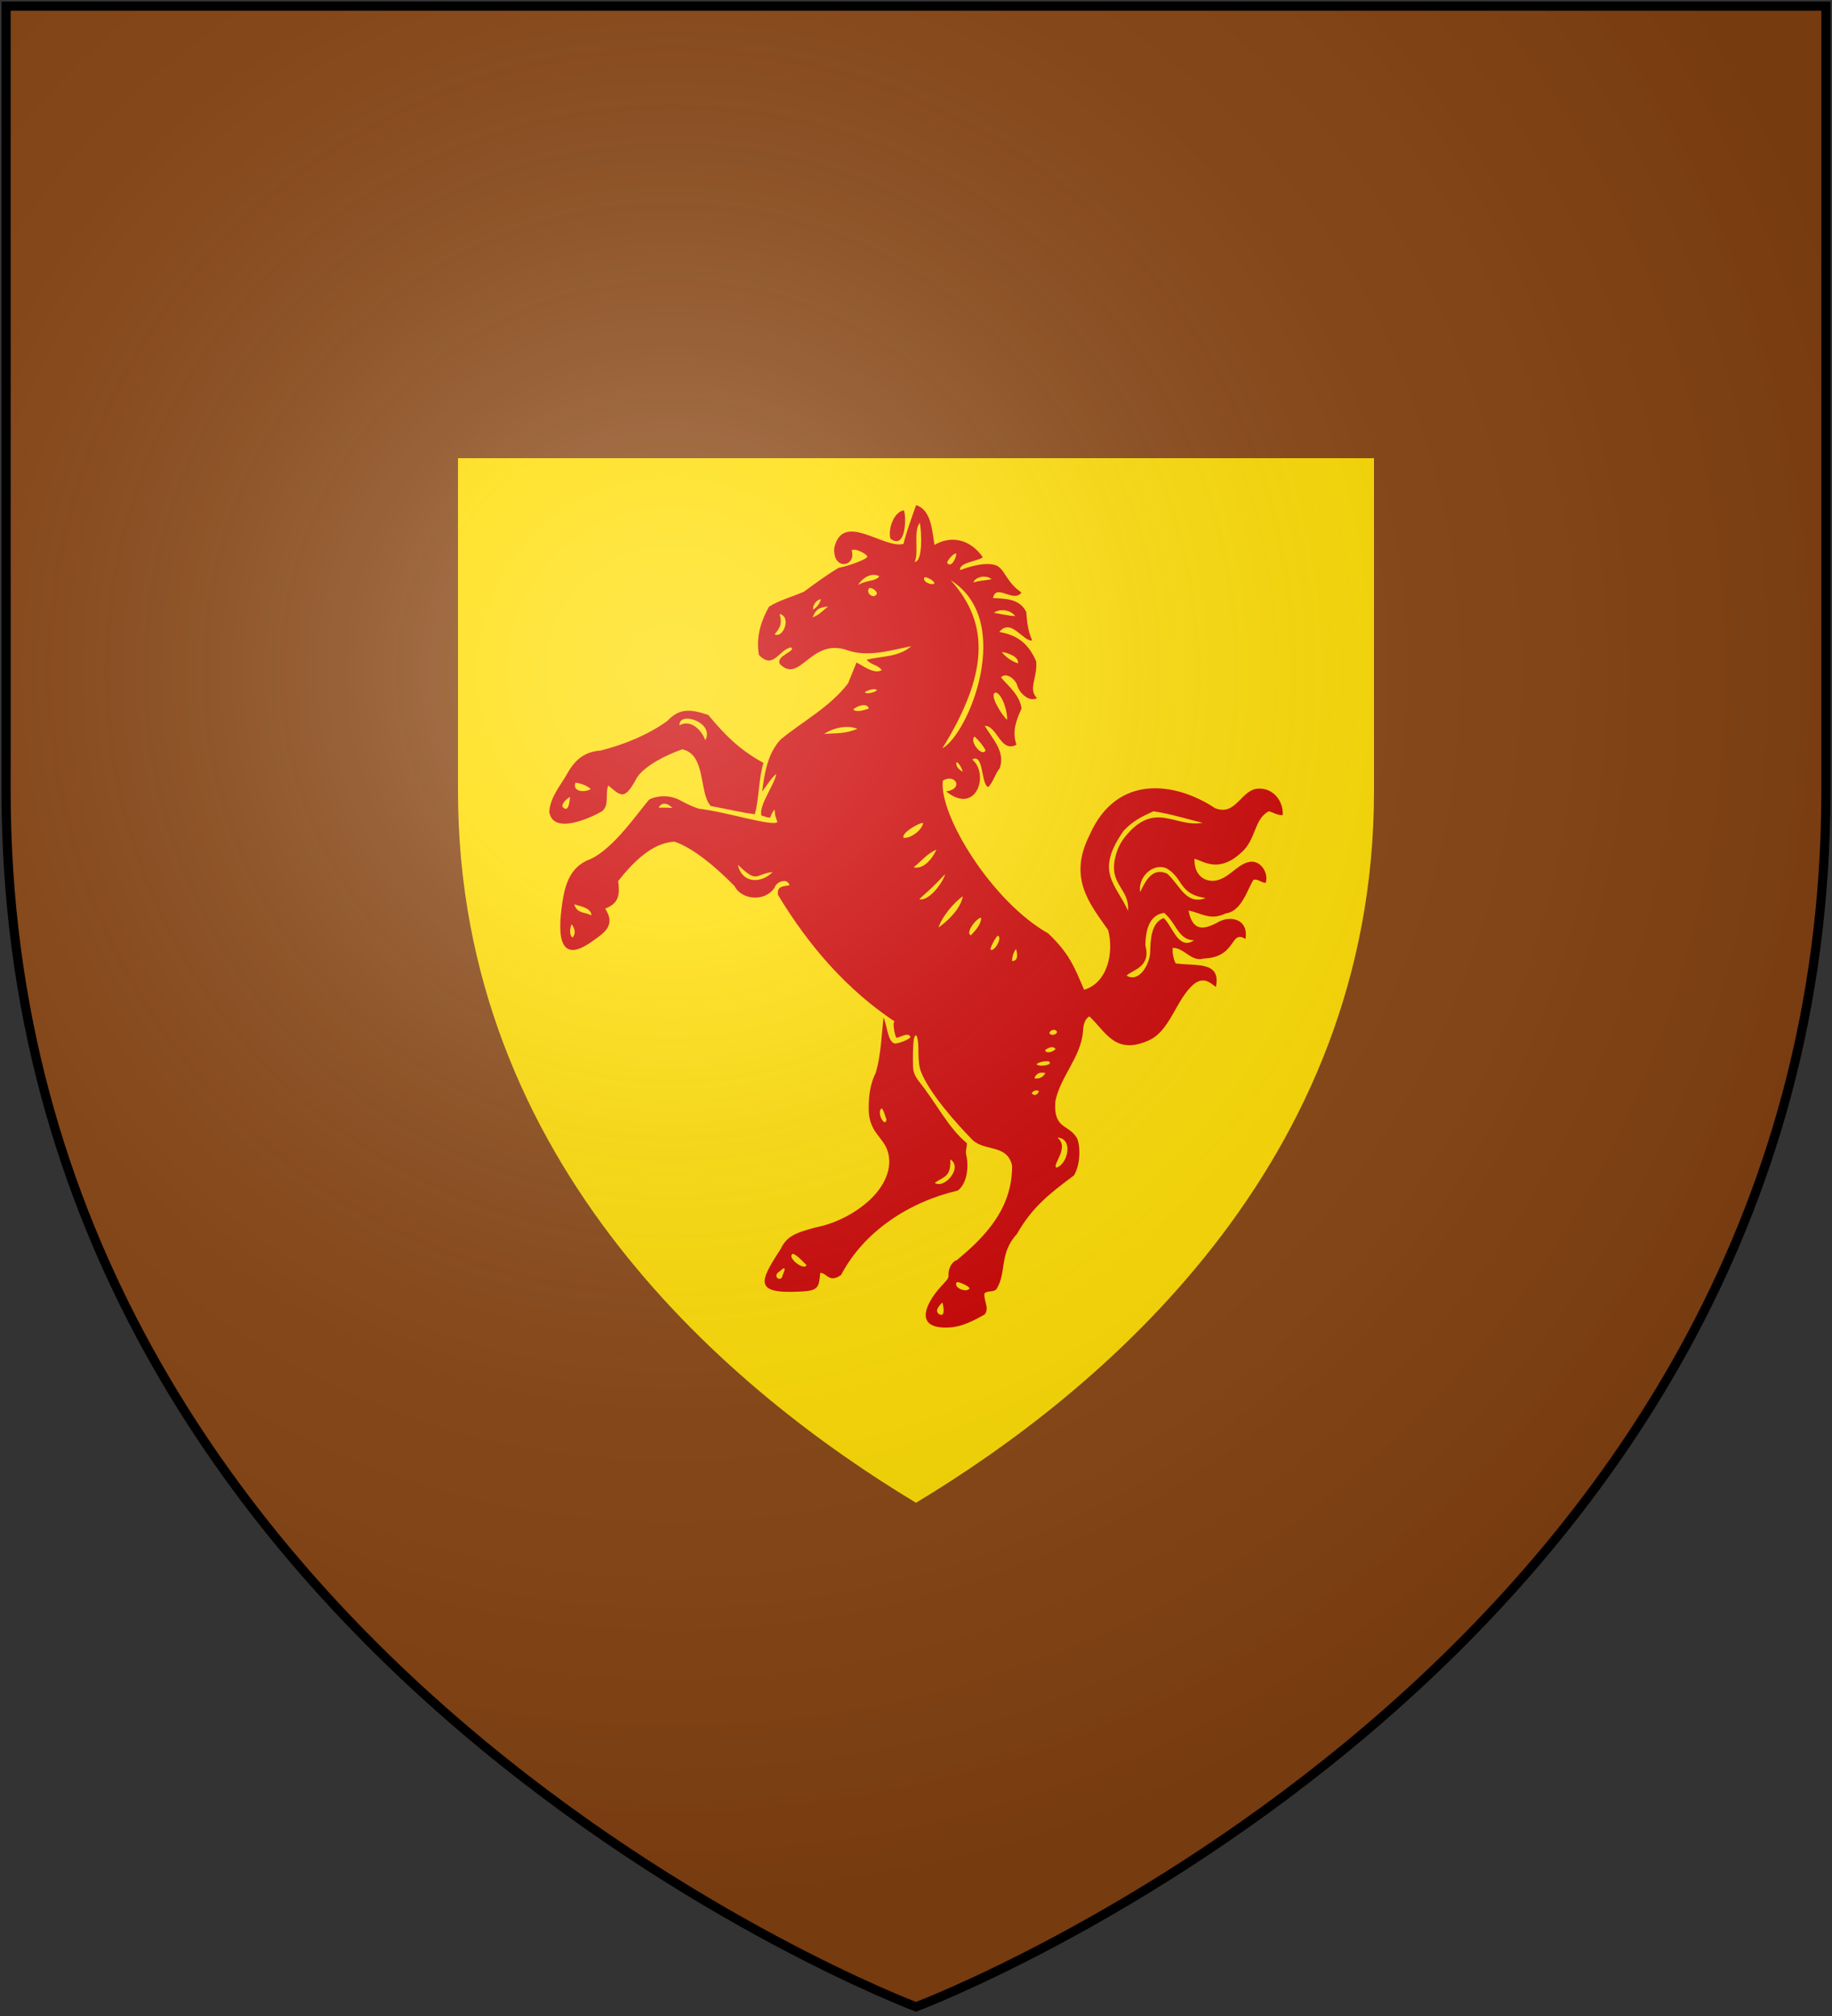 <?xml version="1.0" encoding="UTF-8"?>
<svg xmlns="http://www.w3.org/2000/svg" xmlns:xlink="http://www.w3.org/1999/xlink" width="600" height="660">
<rect width="100%" height="100%" fill="#333333" stroke="none"/>
<defs>
  <radialGradient id="rg" gradientUnits="userSpaceOnUse" cx="220" cy="220" r="405">
    <stop style="stop-color:#fff;stop-opacity:.3" offset="0"/>
    <stop style="stop-color:#fff;stop-opacity:.2" offset=".2"/>
    <stop style="stop-color:#666;stop-opacity:.1" offset=".6"/>
    <stop style="stop-color:#000;stop-opacity:.13" offset="1"/>
  </radialGradient>
  <clipPath id="clip-shield">
    <path id="shield" d="m2,2v257c0,286 298,398 298,398c0,0 298-112 298-398V2z"/>
  </clipPath>
</defs>
<use id="background" xlink:href="#shield" fill="#841"/>
<path fill="#fd0" d="M 150 150 L 150 259 C 150 381.457 240.129 455.92 300 491.979 C 359.871 455.92 450 381.457 450 259 L 450 150 L 150 150 z"/>
<path fill="#c00" d="m 308.188,421.151 c 1.847,-1.989 2.531,-2.54 2.457,-3.691 -0.139,-2.161 1.209,-4.546 2.709,-4.895 8.916,-7.394 18.236,-16.672 18.115,-30.964 -1.572,-7.035 -8.831,-4.632 -12.871,-8.313 -5.353,-5.447 -14.221,-15.385 -17.017,-22.54 -0.591,-1.759 -0.788,-3.747 -0.788,-6.55 0,-4.504 -0.653,-6.515 -1.419,-4.368 -0.2,0.562 -0.375,3.305 -0.389,6.095 -0.023,4.844 0.054,5.194 1.708,7.759 6.096,7.543 9.691,15.341 15.972,20.591 0.032,1.44 -0.574,2.586 -0.17,4.059 0.815,3.519 0.278,9.214 -2.855,11.447 -15.937,3.724 -30.723,13.379 -38.171,27.62 -4.03,2.845 -4.622,-0.783 -6.848,-0.652 -0.393,4.497 -0.463,5.816 -6.165,6.067 -15.863,0.906 -13.701,-3.242 -6.736,-14.005 1.882,-3.773 4.097,-5.105 11.715,-7.043 9.81,-1.872 22.848,-10.074 23.777,-20.527 0.46,-9.108 -6.786,-8.552 -6.703,-18.535 -0.018,-3.975 0.525,-8.006 2.324,-11.518 1.649,-5.602 1.899,-12.206 2.514,-18.086 1.133,2.307 1.338,7.725 3.553,8.504 1.254,0.193 5.276,-1.45 5.276,-2.155 -0.792,-1.669 -3.141,0.107 -4.575,0.326 -0.58,-0.624 -1.464,-5.793 -0.492,-5.29 -15.455,-10.242 -28.171,-24.65 -38.303,-41.519 -0.376,-2.848 1.503,-2.793 3.776,-3.123 -0.732,-2.598 -4.293,-1.231 -4.911,0.79 -3.353,4.937 -11.04,3.769 -13.078,-0.525 -5.616,-5.739 -13.341,-12.455 -19.693,-14.556 -7.512,0.346 -13.876,7.108 -18.455,12.913 0.933,5.938 -0.934,7.601 -4.236,9.016 3.516,5.417 -0.145,7.805 -4.187,10.65 -12.053,8.714 -11.294,-4.232 -9.54,-14.524 0.957,-5.001 2.824,-10.185 8.893,-12.355 7.847,-3.589 16.018,-15.933 19.31,-19.542 2.514,-1.226 5.904,-1.403 8.664,-0.325 0.989,0.235 3.966,2.243 7.51,3.358 9.614,1.173 24.184,5.96 25.747,4.359 -0.367,-1.209 -0.871,-1.827 -0.877,-4.048 -0.533,0.411 -0.947,1.189 -1.483,2.614 -1.322,0.015 -1.327,-0.309 -2.874,-0.694 -0.98,-3.319 4.633,-10.604 4.823,-13.605 -1.687,1.448 -3.179,3.953 -4.578,5.783 0.772,-6.192 1.829,-12.593 6.117,-17.115 7.44,-6.108 15.98,-10.467 22.031,-18.35 l 2.751,-6.816 c 2.295,1.208 5.94,3.987 8.24,2.495 -1.201,-1.737 -3.715,-1.706 -4.902,-3.405 4.703,-1.162 10.518,-0.79 14.601,-4.421 -7.085,1.444 -14.231,3.688 -21.009,1.314 -11.883,-4.162 -15.418,11.141 -21.966,4.602 -1.705,-2.743 5.524,-4.335 3.582,-5.496 -3.958,0.638 -5.728,7.454 -10.51,2.46 -1.174,-6.536 1.268,-12.176 3.295,-15.785 3.131,-2.024 7.12,-3.085 11.423,-4.905 4.101,-3.008 8.179,-5.992 11.456,-7.862 2.701,-0.399 9.32,-2.792 9.32,-3.638 0,-0.807 -4.097,-2.987 -5.141,-2.04 1.723,5.233 -6.128,6.908 -5.702,-0.722 2.733,-12.29 16.151,0.3 22.682,-1.401 1.031,-4.068 2.632,-8.452 4.159,-12.702 4.962,1.597 5.244,8.342 5.999,13.017 5.976,-3.412 12.034,-1.443 15.813,4.025 -1.292,1.315 -7.848,1.635 -7.398,4.235 5.093,-1.993 10.327,-2.717 12.548,-1.129 2.221,1.588 2.91,5.288 7.519,8.457 -2.49,3.589 -8.406,-3.165 -9.29,1.827 3.875,0.208 8.672,0.087 10.877,4.563 0.24,3.305 0.559,6.301 1.958,9.3 -2.899,0.55 -6.898,-7.523 -10.805,-2.77 5.777,1.032 9.42,3.529 12.103,9.61 0.472,5.588 -2.775,8.953 0.246,12.036 -2.45,1.427 -5.593,-1.486 -6.369,-3.879 -0.566,-2.239 -3.657,-4.78 -5.42,-2.89 2.601,3.067 6.044,5.621 6.743,10.185 -1.77,3.918 -3.165,7.463 -1.67,11.858 -5.276,2.756 -6.194,-6.159 -10.398,-6.216 2.857,4.748 6.728,8.443 4.933,13.889 -1.49,1.746 -2.179,4.742 -3.831,6.19 -2.37,-1.071 -1.345,-11.195 -5.212,-9.033 5.707,4.672 1.44,18.439 -8.516,10.464 6.047,-0.957 2.786,-6.049 -1.092,-3.508 -1.3,11.238 16.039,39.55 34.522,49.984 6.908,6.648 8.397,10.623 11.746,18.445 7.674,-2.243 9.812,-12.147 7.883,-19.528 -5.852,-8.424 -13.26,-16.864 -6.144,-31 9.016,-20.603 28.546,-17.306 41.139,-8.924 6.833,2.755 8.517,-6.034 14.005,-6.391 5.229,-0.375 8.48,4.364 8.158,8.657 -1.66,0.184 -3.063,-0.915 -4.556,-1.232 -4.946,2.602 -4.059,9.188 -8.988,13.505 -7.425,6.821 -12.256,2.879 -15.34,2.009 -0.239,6.148 4.307,8.079 7.864,6.932 4.113,-1.247 6.775,-5.771 10.819,-5.959 3.113,-0.14 5.646,3.774 4.628,6.939 -1.457,-0.039 -2.467,-1.336 -3.975,-1.028 -2.045,3.147 -3.823,10.289 -9.019,10.998 -5.322,2.579 -8.169,-0.229 -12.27,-0.883 1.382,7.1 5.192,6.015 9.07,4.123 4.479,-2.966 10.754,-1.313 9.559,5.165 -5.085,-3.215 -2.76,6.019 -13.623,6.389 -4.064,1.289 -6.449,-3.606 -10.183,-3.477 -0.158,1.714 0.217,3.536 0.944,5.068 6.443,0.976 15.006,-0.96 13.183,7.745 -2.16,-1.731 -3.955,-3.196 -6.942,-1.165 -6.253,5 -7.896,15.945 -15.622,18.884 -10.524,4.449 -13.585,-3.193 -18.874,-8.129 -1.598,0.977 -1.979,2.973 -2.062,4.824 -0.715,8.718 -7.362,14.636 -9.079,23.029 -0.673,9.473 4.543,7.236 7.233,12.298 1.152,3.449 0.745,8.786 -1.119,11.924 -7.927,5.88 -13.818,10.513 -18.674,19.168 -5.939,6.388 -3.27,12.606 -6.745,18.117 -1.123,1.058 -2.77,0.334 -3.897,1.33 -0.365,2.377 1.767,4.805 0.053,6.916 -3.556,2.01 -7.373,4.021 -11.451,4.258 -11.401,0.678 -8.579,-7.074 -2.835,-13.44 z m 0.418,5.248 c -1.322,1.395 -2.388,2.693 -1.18,3.739 2.102,1.365 1.79,-1.876 1.18,-3.739 z m 8.936,-4.594 c 0,-0.659 -3.671,-2.388 -4.251,-2.002 -1.069,1.892 3.295,3.521 4.251,2.002 z m -61.224,-4.335 c 1.226,-2.642 0.591,-2.777 -0.798,-1.372 -3.104,1.697 0.427,4.026 0.798,1.372 z m 7.838,-3.281 c -1.192,-1.126 -2.959,-3.209 -4.449,-3.728 -2.311,0.987 3.55,5.699 4.449,3.728 z m 47.075,-34.628 c 0.258,5.957 -2.231,5.574 -5.085,7.69 3.22,2.134 9.31,-5.117 5.085,-7.69 z m 35.082,-7.135 c 4.134,3.381 -1.8,8.727 -0.337,9.853 3.848,-1.202 5.584,-9.639 0.337,-9.853 z m -55.987,-5.895 c -0.409,-1.127 -0.887,-3.089 -1.57,-3.697 -1.865,1.321 1.164,6.604 1.57,3.697 z m 47.554,-8.619 c 0.63,0.872 1.93,0.794 2.373,-0.7 -0.47,-0.312 -1.656,-0.474 -2.373,0.7 z m 4.495,-6.593 c -1.864,-0.542 -3.302,0.34 -3.546,1.74 1.755,0.21 2.799,-0.506 3.546,-1.74 z m 1.311,-3.72 c -0.766,-0.51 -4.162,0.215 -4.162,0.888 0.785,0.823 5.278,0.282 4.162,-0.888 z m 2.004,-4.11 c -0.548,-1.242 -2.594,-0.491 -3.434,0.362 0.548,1.242 2.594,0.491 3.434,-0.362 z m 0.51,-5.596 c -0.395,-1.148 -2.062,-0.893 -2.489,0.18 0,1.06 2.157,0.904 2.489,-0.18 z m 30.485,-26.075 c 0.127,-3.998 0.248,-9.757 4.44,-11.265 2.99,2.805 4.806,10.644 9.927,7.313 -5.282,-0.246 -5.635,-5.519 -9.774,-9.004 -5.11,0.694 -6.08,6.054 -6.163,10.643 1.944,7.263 -4.319,7.955 -6.149,9.901 4.184,2.409 7.56,-3.732 7.719,-7.588 z m -43.912,-1.12 c -0.743,0.797 -1.339,2.51 -1.3,3.921 1.84,0.017 1.888,-1.778 1.3,-3.921 z m -5.941,-4.374 c -0.598,0.209 -2.402,3.518 -2.461,4.515 1.072,1.084 4.084,-3.715 2.461,-4.515 z m -139.615,-3.798 c -0.585,1.376 -0.847,3.691 0.349,4.415 1.203,-1.626 0.578,-2.972 -0.349,-4.415 z m 134.11,-2.079 c -1.521,0.027 -5.357,5.097 -3.332,5.743 1.371,-1.439 3.39,-3.574 3.332,-5.743 z m -5.984,-7.009 c -2.818,1.841 -6.963,6.827 -7.959,10.215 2.695,-1.931 7.166,-5.861 7.959,-10.215 z m -127.28,2.612 c 0.871,3.048 3.43,2.49 5.674,3.63 -0.278,-2.291 -2.563,-2.692 -5.674,-3.63 z m 177.151,-15.138 c 0.636,-2.854 1.764,-5.185 3.458,-7.199 9.652,-11.694 16.216,-2.645 25.224,-4.359 -2.936,-0.559 -10.842,-3.069 -16.155,-3.743 -4.018,1.817 -6.552,3.08 -9.663,6.28 -9.683,13.618 -2.611,17.432 1.358,26.285 0.593,-7.232 -6.23,-8.425 -4.221,-17.265 z m -55.676,5.249 c -3.265,3.559 -5.58,5.592 -8.479,8.198 2.869,0.934 7.688,-5.124 8.479,-8.198 z m 85.314,7.846 c -8.979,-1.313 -7.162,-6.555 -12.893,-9.778 -4.469,-1.739 -9.324,2.934 -8.534,7.834 2.02,-4.433 4.321,-7.991 8.792,-6.079 4.193,3.687 6.203,10.515 12.635,8.023 z m -141.818,-8.531 c -5.862,0.736 -4.863,3.918 -11.366,-2.365 1.405,6.415 7.959,6.036 11.366,2.365 z m 53.648,-7.297 c -2.955,1.163 -5.268,4.098 -7.458,5.758 2.985,0.773 5.938,-2.398 7.458,-5.758 z m -4.318,-8.709 c -0.7,-0.456 -7.208,3.081 -6.455,4.781 2.067,0.423 5.944,-2.289 6.455,-4.781 z m -82.172,-4.951 c -1.148,-1.388 -3.428,-2.216 -4.482,-0.096 1.336,-0.043 2.631,-0.054 4.482,0.096 z m 95.072,-11.836 c 0,-0.932 -1.609,-3.555 -2.055,-3.076 -0.213,1.596 1.143,2.411 2.055,3.076 z m 7.513,-7.102 c -0.857,-1.527 -2.26,-3.246 -3.589,-4.445 -1.935,1.629 2.734,7.016 3.589,4.445 z m -11.391,-55.612 c 13.084,14.462 12.009,31.12 -2.741,55.018 8.422,-4.495 23.927,-41.693 2.741,-55.018 z m -30.585,48.646 c -2.896,-1.237 -7.483,-0.599 -10.883,1.651 3.795,-0.291 6.766,0.059 10.883,-1.651 z m 49.026,-2.969 c 0.267,-2.145 -1.401,-8.106 -3.587,-8.929 -2.734,0.19 1.967,7.585 3.587,8.929 z m -45.292,-3.656 c -0.479,-2.162 -4.021,-0.798 -5.087,0.283 0.97,1.057 3.614,0.202 5.087,-0.283 z m 2.652,-5.977 c -0.452,-0.927 -3.307,0.07 -3.925,0.564 0.323,0.907 3.356,0.021 3.925,-0.564 z m 40.937,-12.566 c 0.793,1.313 3.247,3.135 5.307,3.715 0.306,-2.265 -3.553,-3.471 -5.307,-3.715 z m -72.809,-12.447 c 0.889,2.959 0.327,4.455 -1.624,6.641 2.766,1.558 5.672,-5.745 1.624,-6.641 z m 15.909,-2.493 c -2.958,0.502 -3.778,0.626 -5.112,3.594 1.93,-0.68 2.75,-1.591 5.112,-3.594 z m 61.253,3.174 c -1.463,-2.031 -5.1,-2.552 -6.952,-1.037 1.64,0.199 5.051,1.063 6.952,1.037 z m -63.652,-5.47 c -1.372,0.005 -2.837,2.14 -2.48,3.352 1.172,-0.738 2.173,-1.989 2.48,-3.352 z m 18.363,-1.883 c 0,-0.939 -1.877,-2.203 -2.579,-1.736 -1.174,1.685 1.7,3.783 2.579,1.736 z m 0.808,-5.678 c -1.948,-0.971 -4.685,-0.459 -7.014,2.873 3.047,-1.751 5.772,-1.095 7.014,-2.873 z m 18.034,2.346 c 0,-0.832 -2.676,-2.337 -3.283,-1.933 -0.799,1.323 2.376,2.763 3.283,1.933 z m 18.707,-1.358 c -2.036,-1.818 -5.835,-0.382 -5.848,1.07 1.942,-0.679 2.735,-0.511 5.848,-1.07 z m -11.535,-8.366 c -0.487,-0.525 -2.985,2.011 -2.985,3.031 1.348,1.739 2.902,-1.512 2.985,-3.031 z M 301.266,171.191 c -2.237,2.333 -0.241,9.824 -1.693,12.761 2.735,-0.12 2.239,-9.976 1.693,-12.761 z m -121.376,94.595 c 0.316,-4.836 3.739,-8.715 5.757,-12.279 2.485,-4.57 5.613,-7.415 11.108,-7.806 7.491,-1.873 15.442,-5.089 21.777,-9.664 3.88,-4.009 7.074,-4.113 13.419,-1.974 5.422,6.432 9.85,11.139 18.102,15.712 -1.632,5.141 -1.416,11.841 -2.836,16.776 -3.617,-0.389 -8.871,-1.65 -14.406,-2.667 -3.972,-4.15 -1.443,-16.979 -9.401,-18.567 -5.205,1.853 -12.09,5.248 -14.763,9.188 -4.112,7.666 -5.127,6.236 -9.433,2.648 -1.126,2.843 0.519,6.292 -2.033,8.439 -3.455,2.026 -16.075,7.95 -17.292,0.194 z m 6.792,-4.888 c -1.591,0.964 -2.751,2.36 -2.432,3.254 1.794,1.963 2.286,-1.024 2.432,-3.254 z m 6.816,-2.591 c -1.282,-1.133 -3.373,-1.899 -5.033,-2.074 -1.086,3.183 3.307,3.227 5.033,2.074 z m 37.491,-15.953 c 3.21,-5.811 -8.668,-9.73 -8.453,-4.915 3.924,-2.103 7.424,1.884 8.453,4.915 z m 65.079,-75.277 c 0.855,2.69 0.516,13.111 -4.448,9.252 -0.862,-3.238 1.224,-8.866 4.448,-9.252 z"/>
<use id="shine" xlink:href="#shield" fill="url(#rg)" stroke="#000" stroke-width="3"/>
</svg>